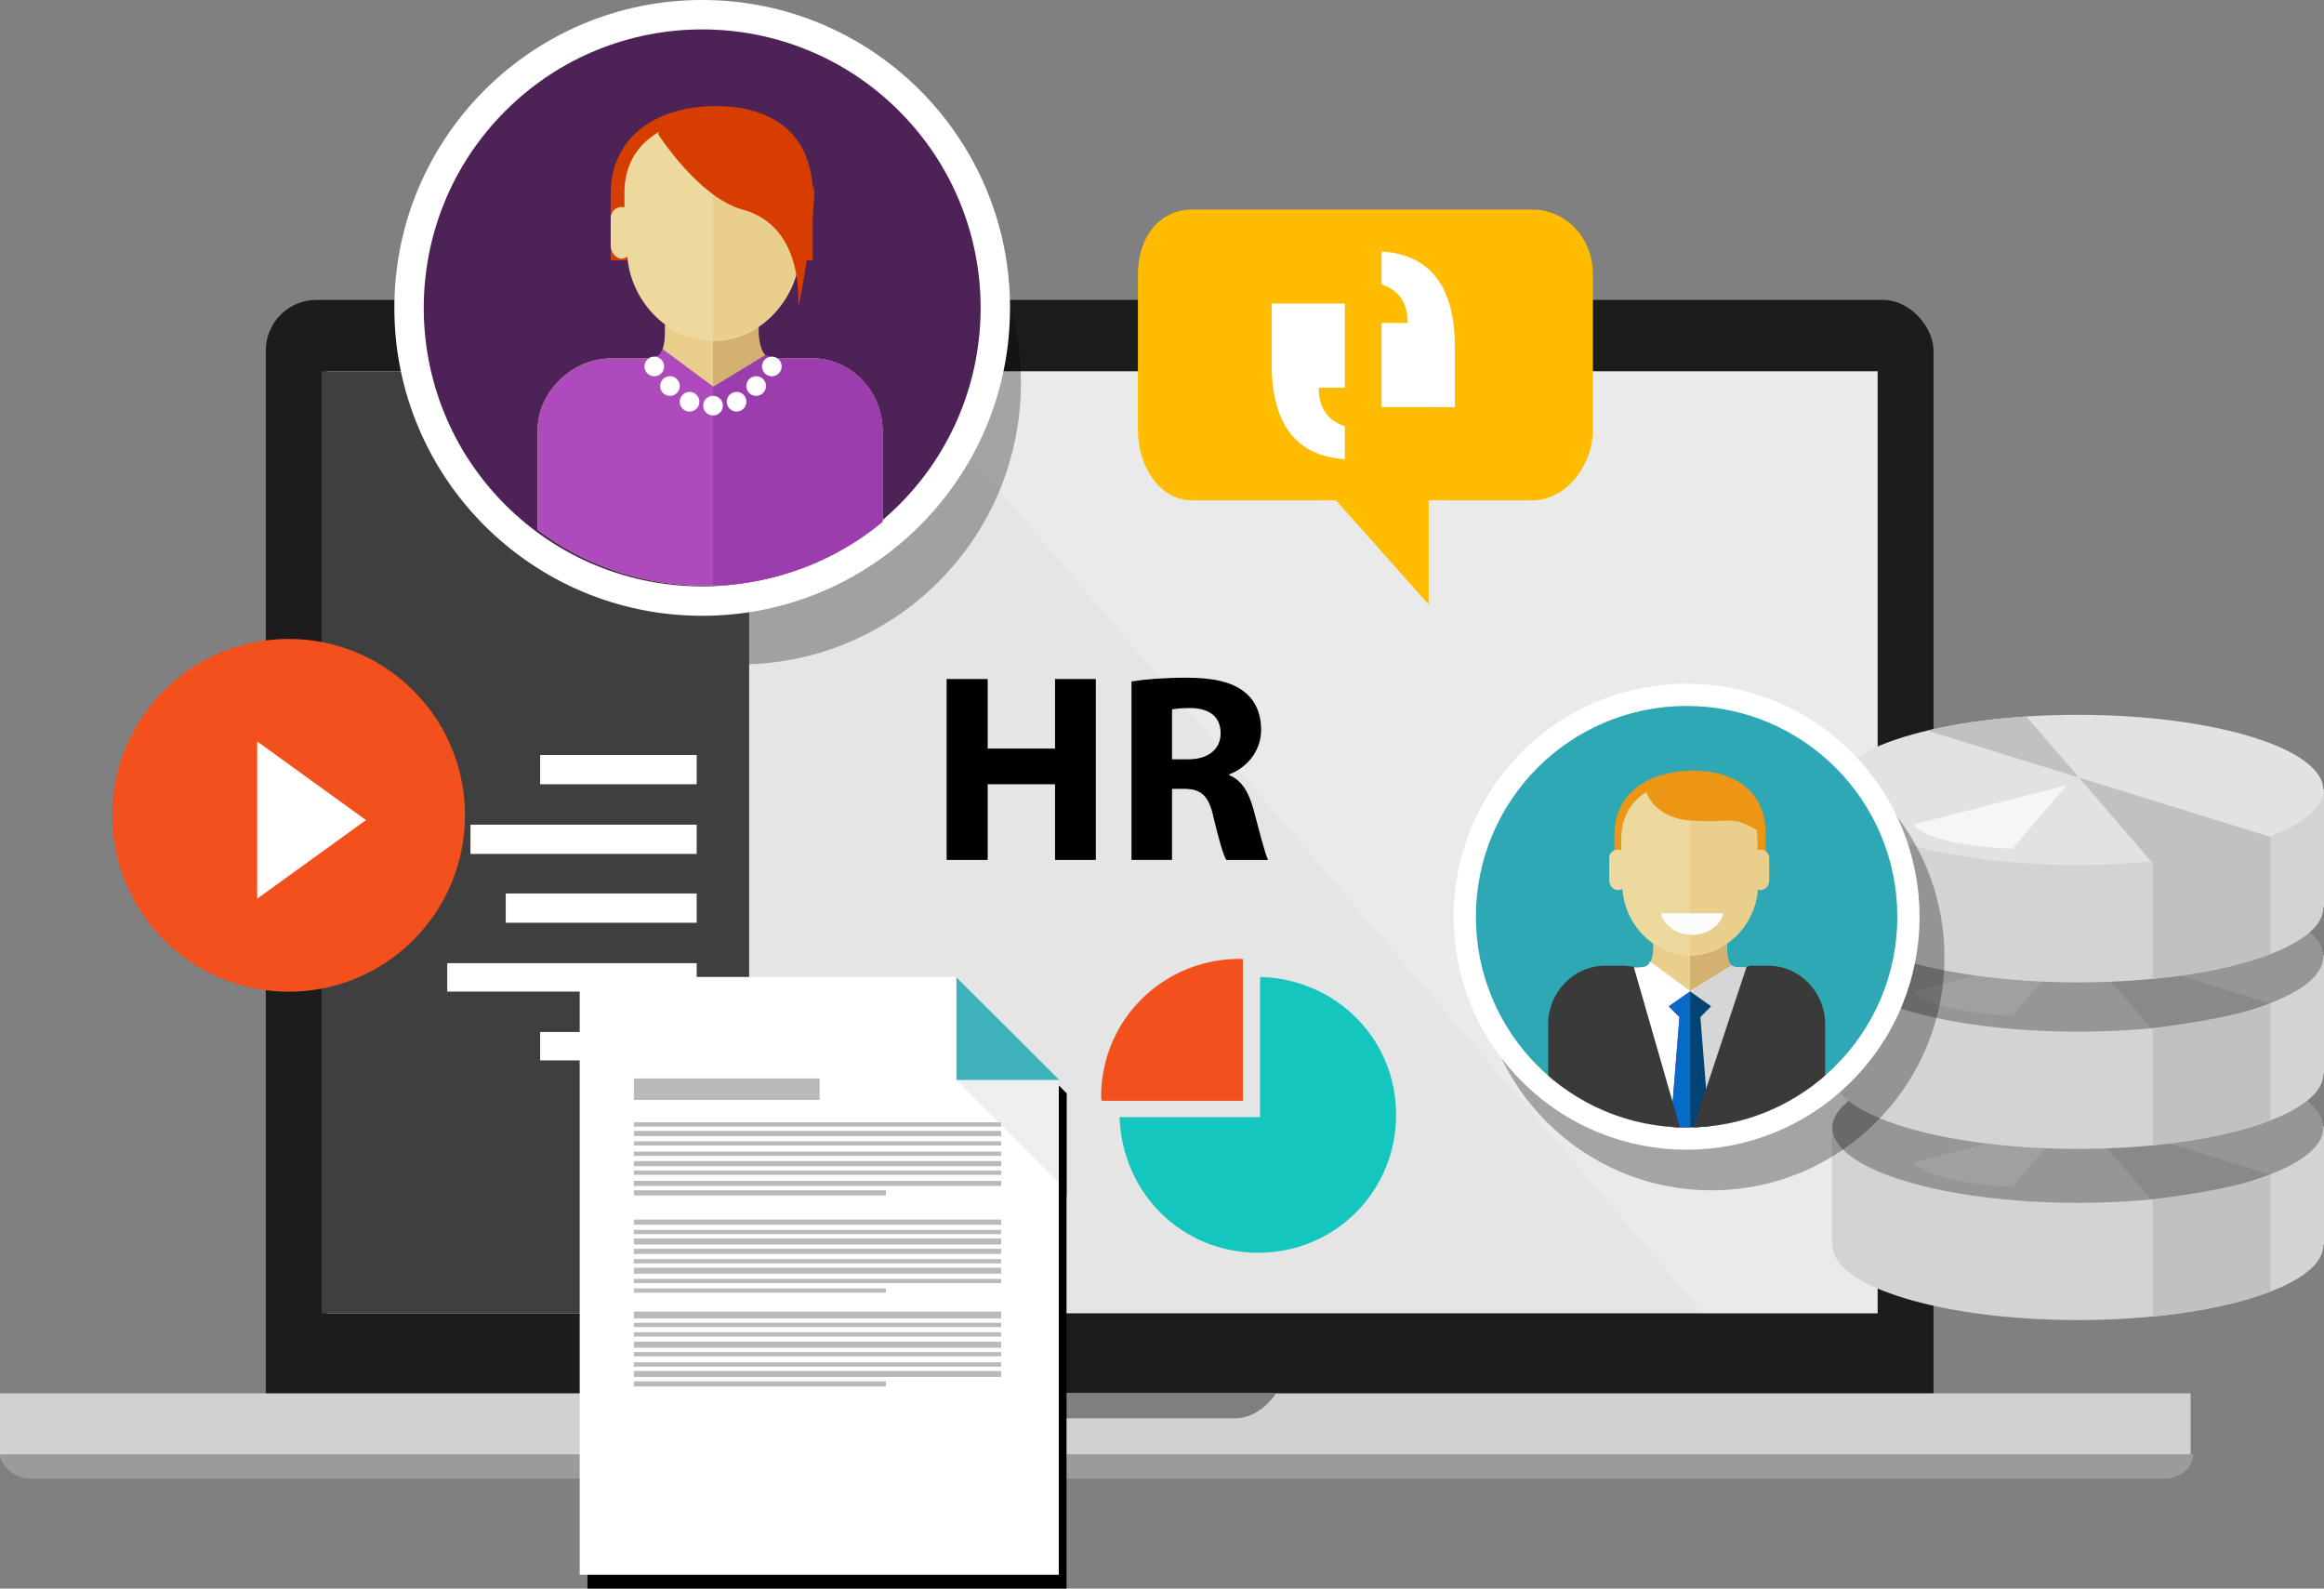 <svg id="object" xmlns="http://www.w3.org/2000/svg" xmlns:xlink="http://www.w3.org/1999/xlink" viewBox="0 0 2702 1846.62"><rect x="0" y="0" width="2702" height="1846.62" fill="#808080" stroke="none"/><defs><style>.cls-1{fill:none;}.cls-2{fill:#969696;}.cls-3{fill:#e2e2e2;}.cls-4{fill:#2fa8b5;}.cls-5{fill:#1c1c1c;}.cls-6{fill:#d1d1d1;}.cls-7{fill:#9b9b9b;}.cls-8{fill:#7f7f7f;}.cls-9{fill:#e5e5e5;}.cls-10,.cls-13,.cls-27,.cls-32{fill:#fff;}.cls-10{opacity:0.2;}.cls-11{opacity:0.3;}.cls-12{fill:#3f3f3f;}.cls-14{fill:#4d2256;}.cls-15{clip-path:url(#clip-path);}.cls-16{fill:#eace8b;}.cls-17{fill:#d3b271;}.cls-18{fill:#d83d00;}.cls-19{fill:#edd89d;}.cls-20{fill:#ae4bbc;}.cls-21{fill:#9c3dad;}.cls-22{fill:#d3d3d3;}.cls-23{clip-path:url(#clip-path-2);}.cls-24{fill:#898989;}.cls-25{clip-path:url(#clip-path-3);}.cls-26{fill:#c1c1c1;}.cls-27{opacity:0.1;}.cls-28{clip-path:url(#clip-path-4);}.cls-29{clip-path:url(#clip-path-5);}.cls-30{clip-path:url(#clip-path-6);}.cls-31{clip-path:url(#clip-path-7);}.cls-32{opacity:0.7;}.cls-33{clip-path:url(#clip-path-8);}.cls-34{fill:#ed9514;}.cls-35{fill:#d6d6d6;}.cls-36{fill:#c905ad;}.cls-37{fill:#066bc6;}.cls-38{fill:#004375;}.cls-39{fill:#3a3a3a;}.cls-40{fill:#fcfcfc;}.cls-41{fill:#ffbc00;}.cls-42{fill:#f2501d;}.cls-43{fill:#3eb1ba;}.cls-44{fill:#efefef;}.cls-45{fill:#bababa;}.cls-46{fill:#14c6bd;}</style><clipPath id="clip-path" transform="translate(-1157 -1317.38)"><circle class="cls-1" cx="1976.61" cy="1674.48" r="323.73" transform="translate(-605.1 1888.12) rotate(-45)"/></clipPath><clipPath id="clip-path-2" transform="translate(-1157 -1317.38)"><path class="cls-2" d="M3858.2,2628.3c0,48.2-127.77,87.28-285.38,87.28s-285.37-39.08-285.37-87.28S3415.21,2541,3572.82,2541,3858.2,2580.1,3858.2,2628.3Z"/></clipPath><clipPath id="clip-path-3" transform="translate(-1157 -1317.38)"><path class="cls-1" d="M3859,2627H3745v67.38c-50-10.82-107.72-17.22-171.5-17.22s-123.5,6.4-171.5,17.22V2627H3287v137h.51a3.5,3.5,0,0,0-.06.66c0,48.21,127.76,87.17,285.37,87.17s285.38-38.91,285.38-87.12a3.66,3.66,0,0,0-.08-.71h.88Z"/></clipPath><clipPath id="clip-path-4" transform="translate(-1157 -1317.38)"><path class="cls-2" d="M3858.2,2429.32c0,48.2-127.77,87.28-285.38,87.28s-285.37-39.08-285.37-87.28S3415.21,2342,3572.82,2342,3858.2,2381.12,3858.2,2429.32Z"/></clipPath><clipPath id="clip-path-5" transform="translate(-1157 -1317.38)"><path class="cls-1" d="M3859,2428H3745v67.4c-50-10.81-107.72-17.22-171.5-17.22s-123.5,6.41-171.5,17.22V2428H3287v137h.51a3.78,3.78,0,0,0-.06.67c0,48.21,127.76,87.18,285.37,87.18s285.38-38.92,285.38-87.13a3.81,3.81,0,0,0-.08-.72h.88Z"/></clipPath><clipPath id="clip-path-6" transform="translate(-1157 -1317.38)"><path class="cls-3" d="M3858.2,2235.58c0,48.2-127.77,87.28-285.38,87.28s-285.37-39.08-285.37-87.28,127.76-87.28,285.37-87.28S3858.2,2187.38,3858.2,2235.58Z"/></clipPath><clipPath id="clip-path-7" transform="translate(-1157 -1317.38)"><path class="cls-1" d="M3859,2235H3745v66.66c-50-10.82-107.72-17.22-171.5-17.22s-123.5,6.4-171.5,17.22V2235H3287v137h.51s-.06,0-.06.3c0,48.2,127.76,87,285.37,87s285.38-38.64,285.38-86.85a.85.85,0,0,0-.08-.44h.88Z"/></clipPath><clipPath id="clip-path-8" transform="translate(-1157 -1317.38)"><path class="cls-4" d="M3362.93,2383c0,135.3-109.68,245-245,245s-245-109.68-245-245,109.68-245,245-245S3362.93,2247.71,3362.93,2383Z"/></clipPath></defs><title>AdobeStock_168004872</title><rect class="cls-5" x="309" y="348.62" width="1939" height="1360" rx="58.92"/><path class="cls-6" d="M1157,2937v68.5c0,14.63,17.38,30.5,37.15,30.5H3672.93a30.48,30.48,0,0,0,31.07-30.5V2937Z" transform="translate(-1157 -1317.38)"/><path class="cls-7" d="M1157.52,3008c2.08,17,18.17,28,36.62,28H3672.92c18.44,0,32.71-11,34.54-28Z" transform="translate(-1157 -1317.38)"/><path class="cls-8" d="M2226.38,2937c10.19,15,27.54,29,47.23,29h319.86c19.69,0,37-14,47.23-29Z" transform="translate(-1157 -1317.38)"/><rect class="cls-9" x="380" y="431.62" width="1803" height="1095"/><polygon class="cls-10" points="1980.72 1526.62 2183 1526.62 2183 431.62 1042.91 431.62 1980.72 1526.62"/><path class="cls-11" d="M2344,1762.13c0,180.94-146.68,327.63-327.63,327.63s-327.62-146.69-327.62-327.63,146.68-327.63,327.62-327.63S2344,1581.19,2344,1762.13Z" transform="translate(-1157 -1317.38)"/><rect class="cls-12" x="374" y="431.62" width="497" height="1095"/><rect class="cls-13" x="628" y="877.62" width="182" height="34"/><rect class="cls-13" x="547" y="958.62" width="263" height="34"/><rect class="cls-13" x="588" y="1038.62" width="222" height="34"/><rect class="cls-13" x="520" y="1119.62" width="290" height="33"/><rect class="cls-13" x="628" y="1199.62" width="182" height="33"/><circle class="cls-13" cx="816.4" cy="357.91" r="357.91"/><circle class="cls-14" cx="1973.4" cy="1675.29" r="323.73" transform="translate(-1763.61 568.71) rotate(-45)"/><g class="cls-15"><path class="cls-16" d="M2101.39,1734h-26.11c-5.28,0-24.4.47-29-4.14-5.29-5.29-7.27-19.37-7.27-23.54V1695H1930v11.33c0,4.19-1,18.24-6.23,23.53-4.61,4.61-22.69,4.14-28,4.14h-28.16c-45.3,0-85.64,38.68-85.64,84v181h401V1818C2183,1772.68,2146.68,1734,2101.39,1734Z" transform="translate(-1157 -1317.38)"/><path class="cls-17" d="M2101.39,1734h-26.11c-5.28,0-24.4.47-29-4.14-5.29-5.29-7.27-19.37-7.27-23.54V1695h-53v304h197V1818C2183,1772.68,2146.68,1734,2101.39,1734Z" transform="translate(-1157 -1317.38)"/><path class="cls-18" d="M2102,1620v-76.42c0-69.89-46.31-102.88-112.61-102.88s-122.39,33-122.39,102.88V1620Z" transform="translate(-1157 -1317.38)"/><path class="cls-19" d="M1988.1,1455.06c-55.49,0-105.1,27.61-105.1,86.12V1612h3.19c2,53,46.19,101.84,100.38,101.84S2084.89,1665,2086.94,1612H2085v-70.82C2085,1482.67,2043.58,1455.06,1988.1,1455.06Z" transform="translate(-1157 -1317.38)"/><path class="cls-16" d="M1989.36,1455.06c-1.36,0-3.36,0-3.36.06v257.61c53,0,98.89-47.73,100.94-100.73H2085v-70.82C2085,1482.67,2044.85,1455.06,1989.36,1455.06Z" transform="translate(-1157 -1317.38)"/><path class="cls-19" d="M1893,1603c0,7.2-6.24,15-13.22,15h0c-7,0-12.74-7.82-12.74-15v-32.13a12.77,12.77,0,0,1,12.74-12.85h0c7,0,13.22,5.65,13.22,12.85Z" transform="translate(-1157 -1317.38)"/><path class="cls-18" d="M1922,1473.09s47.15,74,98.72,88.07c83.69,22.92,58.78,137.55,66.18,105.33,5.31-23.16,18.63-112.07,16.61-129.3l-26.42-57.63-55-24.5-42.68-14-47.55,14Z" transform="translate(-1157 -1317.38)"/><path class="cls-20" d="M2101.39,1734h-26.11c-5.28,0-22.94.47-27.55-4.14-.11-.12-.2.23-.31.11l-60.85,37-59.4-44a14.12,14.12,0,0,1-3.83,6.81c-4.61,4.62-22.26,4.21-27.54,4.21h-28.16c-45.3,0-85.64,38.68-85.64,84v181h401V1818C2183,1772.68,2146.68,1734,2101.39,1734Z" transform="translate(-1157 -1317.38)"/><path class="cls-21" d="M2101.39,1734h-26.11c-5.28,0-22.94.47-27.55-4.14-.11-.12-.48.23-.59.11L1986,1767.23V1999h197V1818C2183,1772.68,2146.68,1734,2101.39,1734Z" transform="translate(-1157 -1317.38)"/><path class="cls-13" d="M1997.42,1788.9a11.39,11.39,0,1,1-11.39-11.38A11.39,11.39,0,0,1,1997.42,1788.9Z" transform="translate(-1157 -1317.38)"/><path class="cls-13" d="M1970.09,1784.35A11.39,11.39,0,1,1,1958.7,1773,11.38,11.38,0,0,1,1970.09,1784.35Z" transform="translate(-1157 -1317.38)"/><path class="cls-13" d="M1947.32,1766.13a11.39,11.39,0,1,1-11.39-11.39A11.39,11.39,0,0,1,1947.32,1766.13Z" transform="translate(-1157 -1317.38)"/><path class="cls-13" d="M1929.1,1743.36a11.39,11.39,0,1,1-11.39-11.39A11.39,11.39,0,0,1,1929.1,1743.36Z" transform="translate(-1157 -1317.38)"/><path class="cls-13" d="M2002,1784.35a11.39,11.39,0,1,0,11.39-11.39A11.38,11.38,0,0,0,2002,1784.35Z" transform="translate(-1157 -1317.38)"/><path class="cls-13" d="M2024.75,1766.13a11.39,11.39,0,1,0,11.38-11.39A11.38,11.38,0,0,0,2024.75,1766.13Z" transform="translate(-1157 -1317.38)"/><path class="cls-13" d="M2043,1743.36a11.39,11.39,0,1,0,11.38-11.39A11.38,11.38,0,0,0,2043,1743.36Z" transform="translate(-1157 -1317.38)"/></g><path class="cls-22" d="M3859,2627H3745v67.38c-50-10.82-107.72-17.22-171.5-17.22s-123.5,6.4-171.5,17.22V2627H3287v137h.51a3.5,3.5,0,0,0-.06.66c0,48.21,127.76,87.17,285.37,87.17s285.38-38.91,285.38-87.12a3.66,3.66,0,0,0-.08-.71h.88Z" transform="translate(-1157 -1317.38)"/><path class="cls-2" d="M3858.2,2628.3c0,48.2-127.77,87.28-285.38,87.28s-285.37-39.08-285.37-87.28S3415.21,2541,3572.82,2541,3858.2,2580.1,3858.2,2628.3Z" transform="translate(-1157 -1317.38)"/><g class="cls-23"><polygon class="cls-24" points="2197.22 1228.51 2660.61 1371.97 2519.24 1415.19 2346.44 1214.48 2197.22 1228.51"/></g><g class="cls-25"><path class="cls-26" d="M3797,2879H3660V2711.5c106-13.39,137-28.45,137-28.45Z" transform="translate(-1157 -1317.38)"/></g><path class="cls-27" d="M3381.7,2668.61c20.94,25.77,115.2,28.07,115.2,28.07l62.84-73.88Z" transform="translate(-1157 -1317.38)"/><path class="cls-22" d="M3859,2428H3745v67.4c-50-10.81-107.72-17.22-171.5-17.22s-123.5,6.41-171.5,17.22V2428H3287v137h.51a3.78,3.78,0,0,0-.06.67c0,48.21,127.76,87.18,285.37,87.18s285.38-38.92,285.38-87.13a3.81,3.81,0,0,0-.08-.72h.88Z" transform="translate(-1157 -1317.38)"/><path class="cls-2" d="M3858.2,2429.32c0,48.2-127.77,87.28-285.38,87.28s-285.37-39.08-285.37-87.28S3415.21,2342,3572.82,2342,3858.2,2381.12,3858.2,2429.32Z" transform="translate(-1157 -1317.38)"/><g class="cls-28"><polygon class="cls-24" points="2197.22 1029.53 2660.61 1172.99 2519.24 1216.21 2346.44 1015.5 2197.22 1029.53"/></g><g class="cls-29"><path class="cls-26" d="M3797,2680H3660V2512.52c106-13.39,137-28.45,137-28.45Z" transform="translate(-1157 -1317.38)"/></g><path class="cls-27" d="M3381.7,2469.64c20.94,25.76,115.2,28.07,115.2,28.07l62.84-73.88Z" transform="translate(-1157 -1317.38)"/><path class="cls-22" d="M3859,2235H3745v66.66c-50-10.82-107.72-17.22-171.5-17.22s-123.5,6.4-171.5,17.22V2235H3287v137h.51s-.06,0-.06.3c0,48.2,127.76,87,285.37,87s285.38-38.64,285.38-86.85a.85.85,0,0,0-.08-.44h.88Z" transform="translate(-1157 -1317.38)"/><path class="cls-3" d="M3858.2,2235.58c0,48.2-127.77,87.28-285.38,87.28s-285.37-39.08-285.37-87.28,127.76-87.28,285.37-87.28S3858.2,2187.38,3858.2,2235.58Z" transform="translate(-1157 -1317.38)"/><g class="cls-30"><polygon class="cls-26" points="2197.22 835.79 2660.61 979.25 2519.24 1022.47 2346.44 821.76 2197.22 835.79"/></g><g class="cls-31"><polygon class="cls-26" points="2640 1169.62 2503 1169.62 2503 960.62 2595.88 960.62 2640 972.95 2640 1169.62"/></g><path class="cls-32" d="M3381.7,2275.89c20.94,25.77,115.2,28.07,115.2,28.07l62.84-73.87Z" transform="translate(-1157 -1317.38)"/><path class="cls-11" d="M3417.71,2430.17c0,149.58-121.26,270.84-270.85,270.84S2876,2579.75,2876,2430.17s121.26-270.84,270.83-270.84S3417.71,2280.59,3417.71,2430.17Z" transform="translate(-1157 -1317.38)"/><circle class="cls-13" cx="3117.96" cy="2383" r="270.84" transform="translate(-1928.81 1585.31) rotate(-45)"/><path class="cls-4" d="M3362.93,2383c0,135.3-109.68,245-245,245s-245-109.68-245-245,109.68-245,245-245S3362.93,2247.71,3362.93,2383Z" transform="translate(-1157 -1317.38)"/><g class="cls-33"><path class="cls-16" d="M3212.27,2442h-20.53c-4.15,0-18.29,1.21-21.91-2.41-4.16-4.16-4.83-14.38-4.83-17.66V2411h-86v10.94c0,3.29-1.47,13.5-5.63,17.65-3.62,3.62-18.56,2.41-22.7,2.41h-22.14c-35.61,0-63.53,32.09-63.53,67.7V2653h310V2509.7C3275,2474.09,3247.87,2442,3212.27,2442Z" transform="translate(-1157 -1317.38)"/><path class="cls-17" d="M3212.27,2442h-20.53c-4.15,0-18.29,1.21-21.91-2.41-4.16-4.16-4.83-14.38-4.83-17.66V2411h-43v242h153V2509.7C3275,2474.09,3247.87,2442,3212.27,2442Z" transform="translate(-1157 -1317.38)"/><path class="cls-34" d="M3210,2344v-56.34c0-50.63-36.44-74.51-84.46-74.51S3034,2237,3034,2287.66V2344Z" transform="translate(-1157 -1317.38)"/><path class="cls-19" d="M3124.22,2224.43c-43.62,0-82.22,21.7-82.22,67.69V2348h1.11c1.61,43,36.31,80.05,78.9,80.05s77.29-37.05,78.9-80.05H3200v-55.88C3200,2246.13,3167.83,2224.43,3124.22,2224.43Z" transform="translate(-1157 -1317.38)"/><path class="cls-16" d="M3124.74,2224.43c-1.08,0-2.74,0-2.74.05V2427c43,0,77.3-36,78.91-79H3200v-55.88C3200,2246.13,3168.35,2224.43,3124.74,2224.43Z" transform="translate(-1157 -1317.38)"/><path class="cls-16" d="M3214,2341c0,5.79-4.37,11-10.15,11h-.65c-5.79,0-9.2-5.21-9.2-11v-26.17c0-5.79,3.41-9.83,9.2-9.83h.65c5.78,0,10.15,4,10.15,9.83Z" transform="translate(-1157 -1317.38)"/><path class="cls-19" d="M3049,2341c0,5.79-4.32,11-10.1,11h-.65c-5.79,0-10.25-5.21-10.25-11v-26.17c0-5.79,4.46-9.83,10.25-9.83h.65c5.78,0,10.1,4,10.1,9.83Z" transform="translate(-1157 -1317.38)"/><path class="cls-34" d="M3071.29,2238.6s8.81,29.34,50.72,32.57,48.35-5.38,70.91,7.52,11,3.48,11,3.48l-17-42.67-37-15.07-32.83-8.2-38.09,8.2Z" transform="translate(-1157 -1317.38)"/><path class="cls-13" d="M3212.27,2442h-20.53c-4.15,0-18,1.21-21.65-2.41-.09-.09-.16.61-.25.51L3122,2469.41l-46.69-34.49c-.67,2.47-1.63,3.19-3,4.57-3.62,3.62-17.5,2.51-21.64,2.51h-22.14c-35.61,0-63.53,32.09-63.53,67.7V2653h310V2509.7C3275,2474.09,3247.87,2442,3212.27,2442Z" transform="translate(-1157 -1317.38)"/><path class="cls-35" d="M3212.27,2442h-20.53c-4.15,0-18,1.21-21.65-2.41-.09-.09-.17.61-.25.51L3122,2469.81V2653h153V2509.7C3275,2474.09,3247.87,2442,3212.27,2442Z" transform="translate(-1157 -1317.38)"/><polygon class="cls-36" points="1965 1152.43 1940.29 1169.76 1952.65 1182.31 1940.3 1335.62 1965 1335.62 1965 1152.43"/><polygon class="cls-37" points="1965 1152.43 1940.29 1169.76 1952.65 1182.31 1940.3 1335.62 1965 1335.62 1965 1152.43"/><polygon class="cls-38" points="1965 1152.43 1989.45 1169.76 1976.96 1182.31 1989.18 1335.62 1965 1335.62 1965 1152.43"/><path class="cls-39" d="M3213.06,2440h-21.23c-.95,0-2.41,1.09-4.12,1.08L3117.41,2653H3279V2507.53C3279,2471.37,3249.9,2440,3213.06,2440Z" transform="translate(-1157 -1317.38)"/><path class="cls-39" d="M3045.88,2440H3023c-36.84,0-66,31.37-66,67.53V2653h160.41l-61.07-212.19C3052.06,2441.12,3047.88,2440,3045.88,2440Z" transform="translate(-1157 -1317.38)"/><path class="cls-40" d="M3088.19,2379c3.07,14,18.1,25.06,36.22,25.06s33.15-11.06,36.23-25.06Z" transform="translate(-1157 -1317.38)"/></g><path class="cls-41" d="M2543,1561h395.87c37.55,0,70.11,31.81,70.11,75.22v180.36c0,43.43-32.56,82.42-70.11,82.42H2818v121.07L2710.27,1899H2543c-37.55,0-63-39-63-82.42V1636.22C2480,1592.81,2505.47,1561,2543,1561Z" transform="translate(-1157 -1317.38)"/><path class="cls-13" d="M2763.29,1790.55v-97.78h30.37q0-34.79-30.37-44.84v-38.26q85.14,5.8,85.14,110.93v70Z" transform="translate(-1157 -1317.38)"/><path class="cls-13" d="M2720.61,1670.31v97.79h-30.38q0,34.77,30.38,44.82v38.27q-85.16-5.81-85.14-110.93v-70Z" transform="translate(-1157 -1317.38)"/><circle class="cls-42" cx="1492.57" cy="2265.12" r="205.05" transform="translate(-2321.52 401.46) rotate(-45)"/><polygon class="cls-13" points="299 861.87 299 1044.68 425.49 953.27 299 861.87"/><polygon points="1240 1846.62 683 1846.62 683 1151.62 1121.28 1151.62 1174.24 1205.16 1240 1271.51 1240 1846.62"/><polygon points="1121 1271.62 1240.83 1271.62 1121 1151.97 1121 1271.62"/><polygon points="1240 1271.62 1121.28 1271.62 1240 1391.05 1240 1271.62"/><rect x="746" y="1269.62" width="216" height="25"/><rect x="746" y="1320.62" width="427" height="5"/><rect x="746" y="1330.62" width="427" height="6"/><rect x="746" y="1342.62" width="427" height="5"/><rect x="746" y="1354.62" width="427" height="5"/><rect x="746" y="1365.62" width="427" height="6"/><rect x="746" y="1376.62" width="427" height="5"/><rect x="746" y="1388.62" width="427" height="6"/><rect x="746" y="1399.62" width="293" height="6"/><rect x="746" y="1433.62" width="427" height="6"/><rect x="746" y="1445.62" width="427" height="5"/><rect x="746" y="1455.62" width="427" height="7"/><rect x="746" y="1467.62" width="427" height="6"/><rect x="746" y="1479.62" width="427" height="5"/><rect x="746" y="1489.62" width="427" height="7"/><rect x="746" y="1502.62" width="427" height="5"/><rect x="746" y="1513.62" width="293" height="5"/><rect x="746" y="1540.62" width="427" height="8"/><rect x="746" y="1553.62" width="427" height="5"/><rect x="746" y="1564.62" width="427" height="5"/><rect x="746" y="1575.62" width="427" height="7"/><rect x="746" y="1587.62" width="427" height="5"/><rect x="746" y="1599.62" width="427" height="5"/><rect x="746" y="1609.62" width="427" height="7"/><rect x="746" y="1621.62" width="293" height="6"/><polygon class="cls-13" points="1231 1830.62 674 1830.62 674 1135.62 1112.28 1135.62 1165.24 1189.16 1231 1255.51 1231 1830.62"/><polygon class="cls-43" points="1112 1255.62 1231.83 1255.62 1112 1135.97 1112 1255.62"/><polygon class="cls-44" points="1231 1255.62 1112.28 1255.62 1231 1375.05 1231 1255.62"/><rect class="cls-45" x="737" y="1253.62" width="216" height="25"/><rect class="cls-45" x="737" y="1304.62" width="427" height="5"/><rect class="cls-45" x="737" y="1314.62" width="427" height="6"/><rect class="cls-45" x="737" y="1326.62" width="427" height="5"/><rect class="cls-45" x="737" y="1338.62" width="427" height="5"/><rect class="cls-45" x="737" y="1349.62" width="427" height="6"/><rect class="cls-45" x="737" y="1360.62" width="427" height="5"/><rect class="cls-45" x="737" y="1372.62" width="427" height="6"/><rect class="cls-45" x="737" y="1383.62" width="293" height="6"/><rect class="cls-45" x="737" y="1417.62" width="427" height="6"/><rect class="cls-45" x="737" y="1429.62" width="427" height="5"/><rect class="cls-45" x="737" y="1439.62" width="427" height="7"/><rect class="cls-45" x="737" y="1451.62" width="427" height="6"/><rect class="cls-45" x="737" y="1463.62" width="427" height="5"/><rect class="cls-45" x="737" y="1473.62" width="427" height="7"/><rect class="cls-45" x="737" y="1486.62" width="427" height="5"/><rect class="cls-45" x="737" y="1497.62" width="293" height="5"/><rect class="cls-45" x="737" y="1524.62" width="427" height="8"/><rect class="cls-45" x="737" y="1537.62" width="427" height="5"/><rect class="cls-45" x="737" y="1548.62" width="427" height="5"/><rect class="cls-45" x="737" y="1559.62" width="427" height="7"/><rect class="cls-45" x="737" y="1571.62" width="427" height="5"/><rect class="cls-45" x="737" y="1583.62" width="427" height="5"/><rect class="cls-45" x="737" y="1593.62" width="427" height="7"/><rect class="cls-45" x="737" y="1605.62" width="293" height="6"/><path class="cls-46" d="M2622,2453v163H2458.67c3.16,90,74,157.62,161.17,157.62,89.18,0,160.35-71.24,160.35-160.42C2780.19,2525.51,2711,2455.36,2622,2453Z" transform="translate(-1157 -1317.38)"/><path class="cls-42" d="M2602,2432.26a31.42,31.42,0,0,0-3.65-.22c-89.18,0-161.1,71.06-161.1,160.24a19.32,19.32,0,0,0,.68,4.72H2602Z" transform="translate(-1157 -1317.38)"/><path d="M2305.33,2106.71v80.81h78.31v-80.81h47.42V2317h-47.42v-88h-78.31v88h-47.74V2106.71Z" transform="translate(-1157 -1317.38)"/><path d="M2472.56,2109.52c15.29-2.49,38.06-4.37,63.33-4.37,31.2,0,53,4.68,68,16.54,12.48,10,19.34,24.65,19.34,44,0,26.83-19,45.24-37.12,51.79v.94c14.66,5.93,22.77,20,28.08,39.31,6.55,23.71,13.1,51.17,17.16,59.28h-48.68c-3.43-5.93-8.42-23.09-14.66-49-5.62-26.21-14.66-33.39-34-33.7h-14.35V2317h-47.11Zm47.11,90.48h18.72c23.71,0,37.75-11.85,37.75-30.26,0-19.35-13.1-29-34.94-29.33-11.55,0-18.1.94-21.53,1.56Z" transform="translate(-1157 -1317.38)"/></svg>
